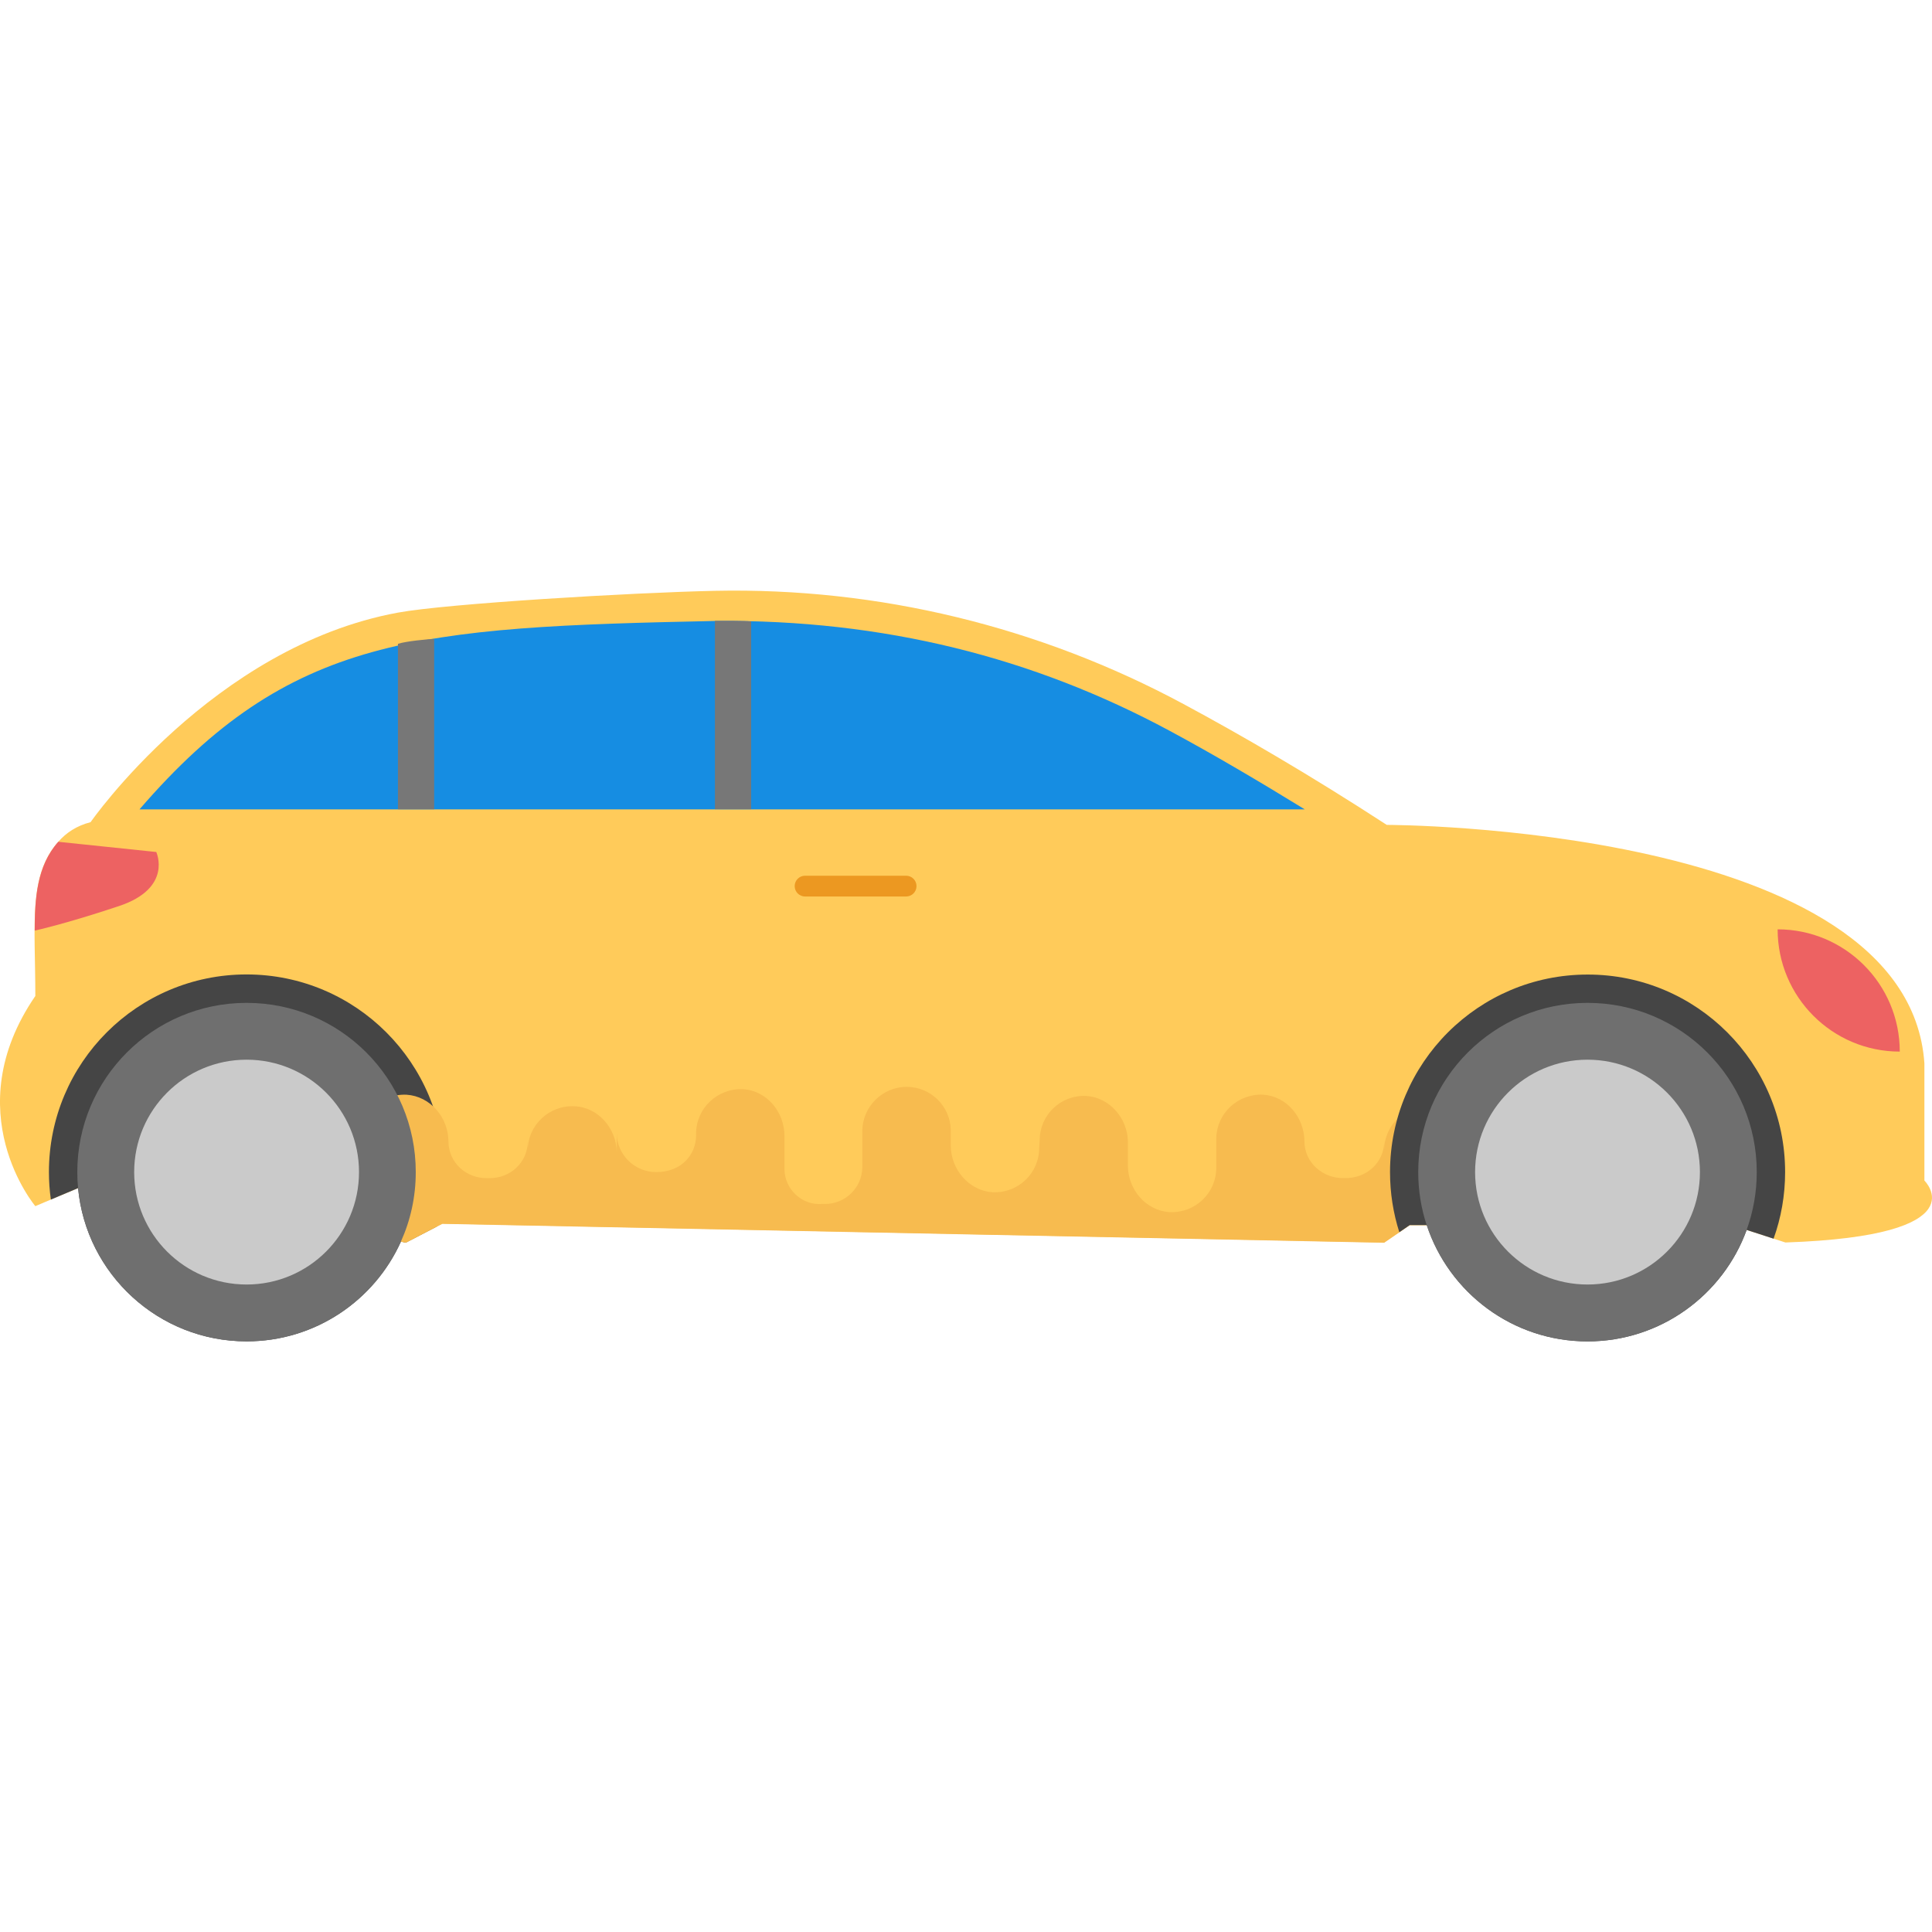 <?xml version="1.0" encoding="iso-8859-1"?>
<!-- Generator: Adobe Illustrator 19.0.0, SVG Export Plug-In . SVG Version: 6.00 Build 0)  -->
<svg version="1.1" id="Capa_1" xmlns="http://www.w3.org/2000/svg" xmlns:xlink="http://www.w3.org/1999/xlink" x="0px" y="0px"
	 viewBox="0 0 496.488 496.488" style="enable-background:new 0 0 496.488 496.488;" xml:space="preserve">
<path style="fill:#FFCB5A;" d="M494.535,303.381v-30.115c-4.158-61.285-138.162-61.285-138.162-61.285
	c-19.766-12.847-37.376-23.071-52.24-31.061c-36.957-19.875-78.429-29.975-120.398-29.091c-21.225,0.45-68.825,3.274-81.47,5.601
	c-47.678,8.766-78.988,53.853-78.988,53.853c-3.584,0.915-6.284,2.731-8.301,5.042c-7.773,8.72-5.896,21.24-5.896,39.626
	c-20.433,29.774,0,54.008,0,54.008l3.987-1.691l6.997-2.948l2.172-0.9l12.784,2.312l52.938,9.604l15.05,2.731l1.288,0.233
	l7.882-4.096l1.458-0.76l242.021,4.856l3.894-2.669l2.669-1.831h82.758l3.832,1.241l6.92,2.25l3.087,1.008
	C509.073,317.577,494.535,303.381,494.535,303.381z"/>
<path style="fill:#168DE2;" d="M335.303,207.993c-11.776-7.23-23.459-14.134-34.832-20.247
	c-34.863-18.742-73.278-28.563-116.565-28.176c-76.847,1.614-109.413,3.646-148.061,48.423H335.303z"/>
<path style="fill:#454545;" d="M114.15,301.208c0,4.856-0.667,9.557-1.955,14.01l-7.882,4.096l-1.288-0.233
	c-6.827,15.112-22,25.616-39.657,25.616c-22.621,0-41.224-17.284-43.303-39.377l-6.997,2.948c-0.326-2.312-0.496-4.686-0.496-7.075
	c0-28.051,22.73-50.781,50.797-50.781C91.42,250.427,114.15,273.157,114.15,301.208z"/>
<g>
	<path style="fill:#ED6262;" d="M40.158,218.947l-25.166-2.622h-0.016c-5.539,6.222-6.051,14.693-6.051,22.823
		c0,0,7.742-1.66,21.628-6.299C44.472,228.225,40.158,218.947,40.158,218.947z"/>
	<path style="fill:#ED6262;" d="M456.818,238.822L456.818,238.822c0,17.361,14.057,31.418,31.387,31.418
		C488.205,252.894,474.148,238.822,456.818,238.822z"/>
</g>
<g>
	<path style="fill:#777777;" d="M111.575,164.21v43.753h-9.309v-42.512C104.236,164.799,110.008,164.21,111.575,164.21z"/>
	<path style="fill:#777777;" d="M193.029,159.71v48.252h-9.309v-48.407C185.861,159.555,191.028,159.493,193.029,159.71z"/>
</g>
<path style="fill:#EC9821;" d="M232.857,225.045h-25.972c-1.474,0-2.669,1.195-2.669,2.669c0,1.474,1.195,2.669,2.669,2.669h25.972
	c1.474,0,2.669-1.195,2.669-2.669C235.525,226.239,234.331,225.045,232.857,225.045z"/>
<path style="fill:#F7BB4F;" d="M367.668,284.281c-6.501-0.388-11.947,4.81-11.947,11.295v-2.312c0,5.461-4.546,9.604-10.131,9.48
	c0,0,0,0-0.124,0c0,0,0,0-0.124,0c-5.461,0.124-10.131-4.034-10.131-9.48v0.109c0-6.237-4.546-11.683-10.643-12.071
	c-6.516-0.248-11.838,4.794-12.009,11.124v7.664c0,6.501-5.399,11.683-11.978,11.404c-6.144-0.372-10.736-5.849-10.736-11.978
	v-6.284c-0.171-5.958-4.732-11.217-10.721-11.605c-6.625-0.264-11.947,4.934-11.947,11.435l-0.124,1.893
	c0,6.501-5.322,11.683-11.947,11.435c-6.097-0.388-10.783-5.849-10.783-12.086v-3.972c-0.124-6.097-5.198-11.031-11.295-11.031
	c-6.361,0-11.435,5.198-11.435,11.419v9.201c0,5.198-4.282,9.48-9.604,9.48h-0.776c-5.198,0.388-9.619-3.894-9.619-8.952v-8.487
	c0-6.237-4.546-11.683-10.643-12.071c-6.625-0.264-12.071,4.934-12.071,11.435v0.403c0,4.918-3.662,9.48-10.256,9.48
	c-5.585,0-10.131-4.546-10.131-10.007v5.042c0-6.113-4.67-11.683-10.783-11.947c-6.485-0.388-12.086,4.81-12.086,11.295v-2.312
	c0,5.461-4.546,9.604-9.992,9.48c-0.124,0-0.124,0-0.124,0c-0.124,0-0.124,0-0.264,0c-5.461,0.124-10.007-4.034-10.007-9.48v0.109
	c0-6.237-4.67-11.683-10.783-12.071c-6.625-0.264-11.947,4.934-11.947,11.435v24.452l10.55,1.908l1.288,0.233l7.882-4.096
	l1.458-0.745l242.021,4.856l3.894-2.669l2.669-1.831h16.306v-18.587C378.575,290.131,373.905,284.545,367.668,284.281z"/>
<path style="fill:#454545;" d="M458.742,301.208c0,6.004-1.04,11.776-2.963,17.113l-6.92-2.25
	c-6.066,16.694-22.094,28.641-40.882,28.641c-19.254,0-35.607-12.521-41.317-29.882h-4.391l-2.669,1.831
	c-1.552-4.872-2.389-10.054-2.389-15.438c0-28.051,22.73-50.781,50.781-50.781C436.012,250.427,458.742,273.157,458.742,301.208z"/>
<path style="fill:#6F6F6F;" d="M63.369,257.719c-24.017,0-43.504,19.471-43.504,43.489c0,1.396,0.062,2.762,0.202,4.127
	c2.064,22.094,20.682,39.377,43.303,39.377c17.656,0,32.83-10.519,39.641-25.616c2.467-5.446,3.832-11.497,3.832-17.889
	C106.858,277.175,87.402,257.719,63.369,257.719z"/>
<circle style="fill:#CACACA;" cx="63.369" cy="301.208" r="28.889"/>
<path style="fill:#6F6F6F;" d="M407.961,257.719c-24.017,0-43.504,19.471-43.504,43.489c0,4.763,0.76,9.34,2.172,13.622
	c5.71,17.361,22.063,29.882,41.317,29.882c18.804,0,34.832-11.947,40.898-28.641c1.691-4.639,2.607-9.635,2.607-14.864
	C451.465,277.175,431.994,257.719,407.961,257.719z"/>
<circle style="fill:#CACACA;" cx="407.961" cy="301.208" r="28.889"/>
<g>
</g>
<g>
</g>
<g>
</g>
<g>
</g>
<g>
</g>
<g>
</g>
<g>
</g>
<g>
</g>
<g>
</g>
<g>
</g>
<g>
</g>
<g>
</g>
<g>
</g>
<g>
</g>
<g>
</g>
</svg>
